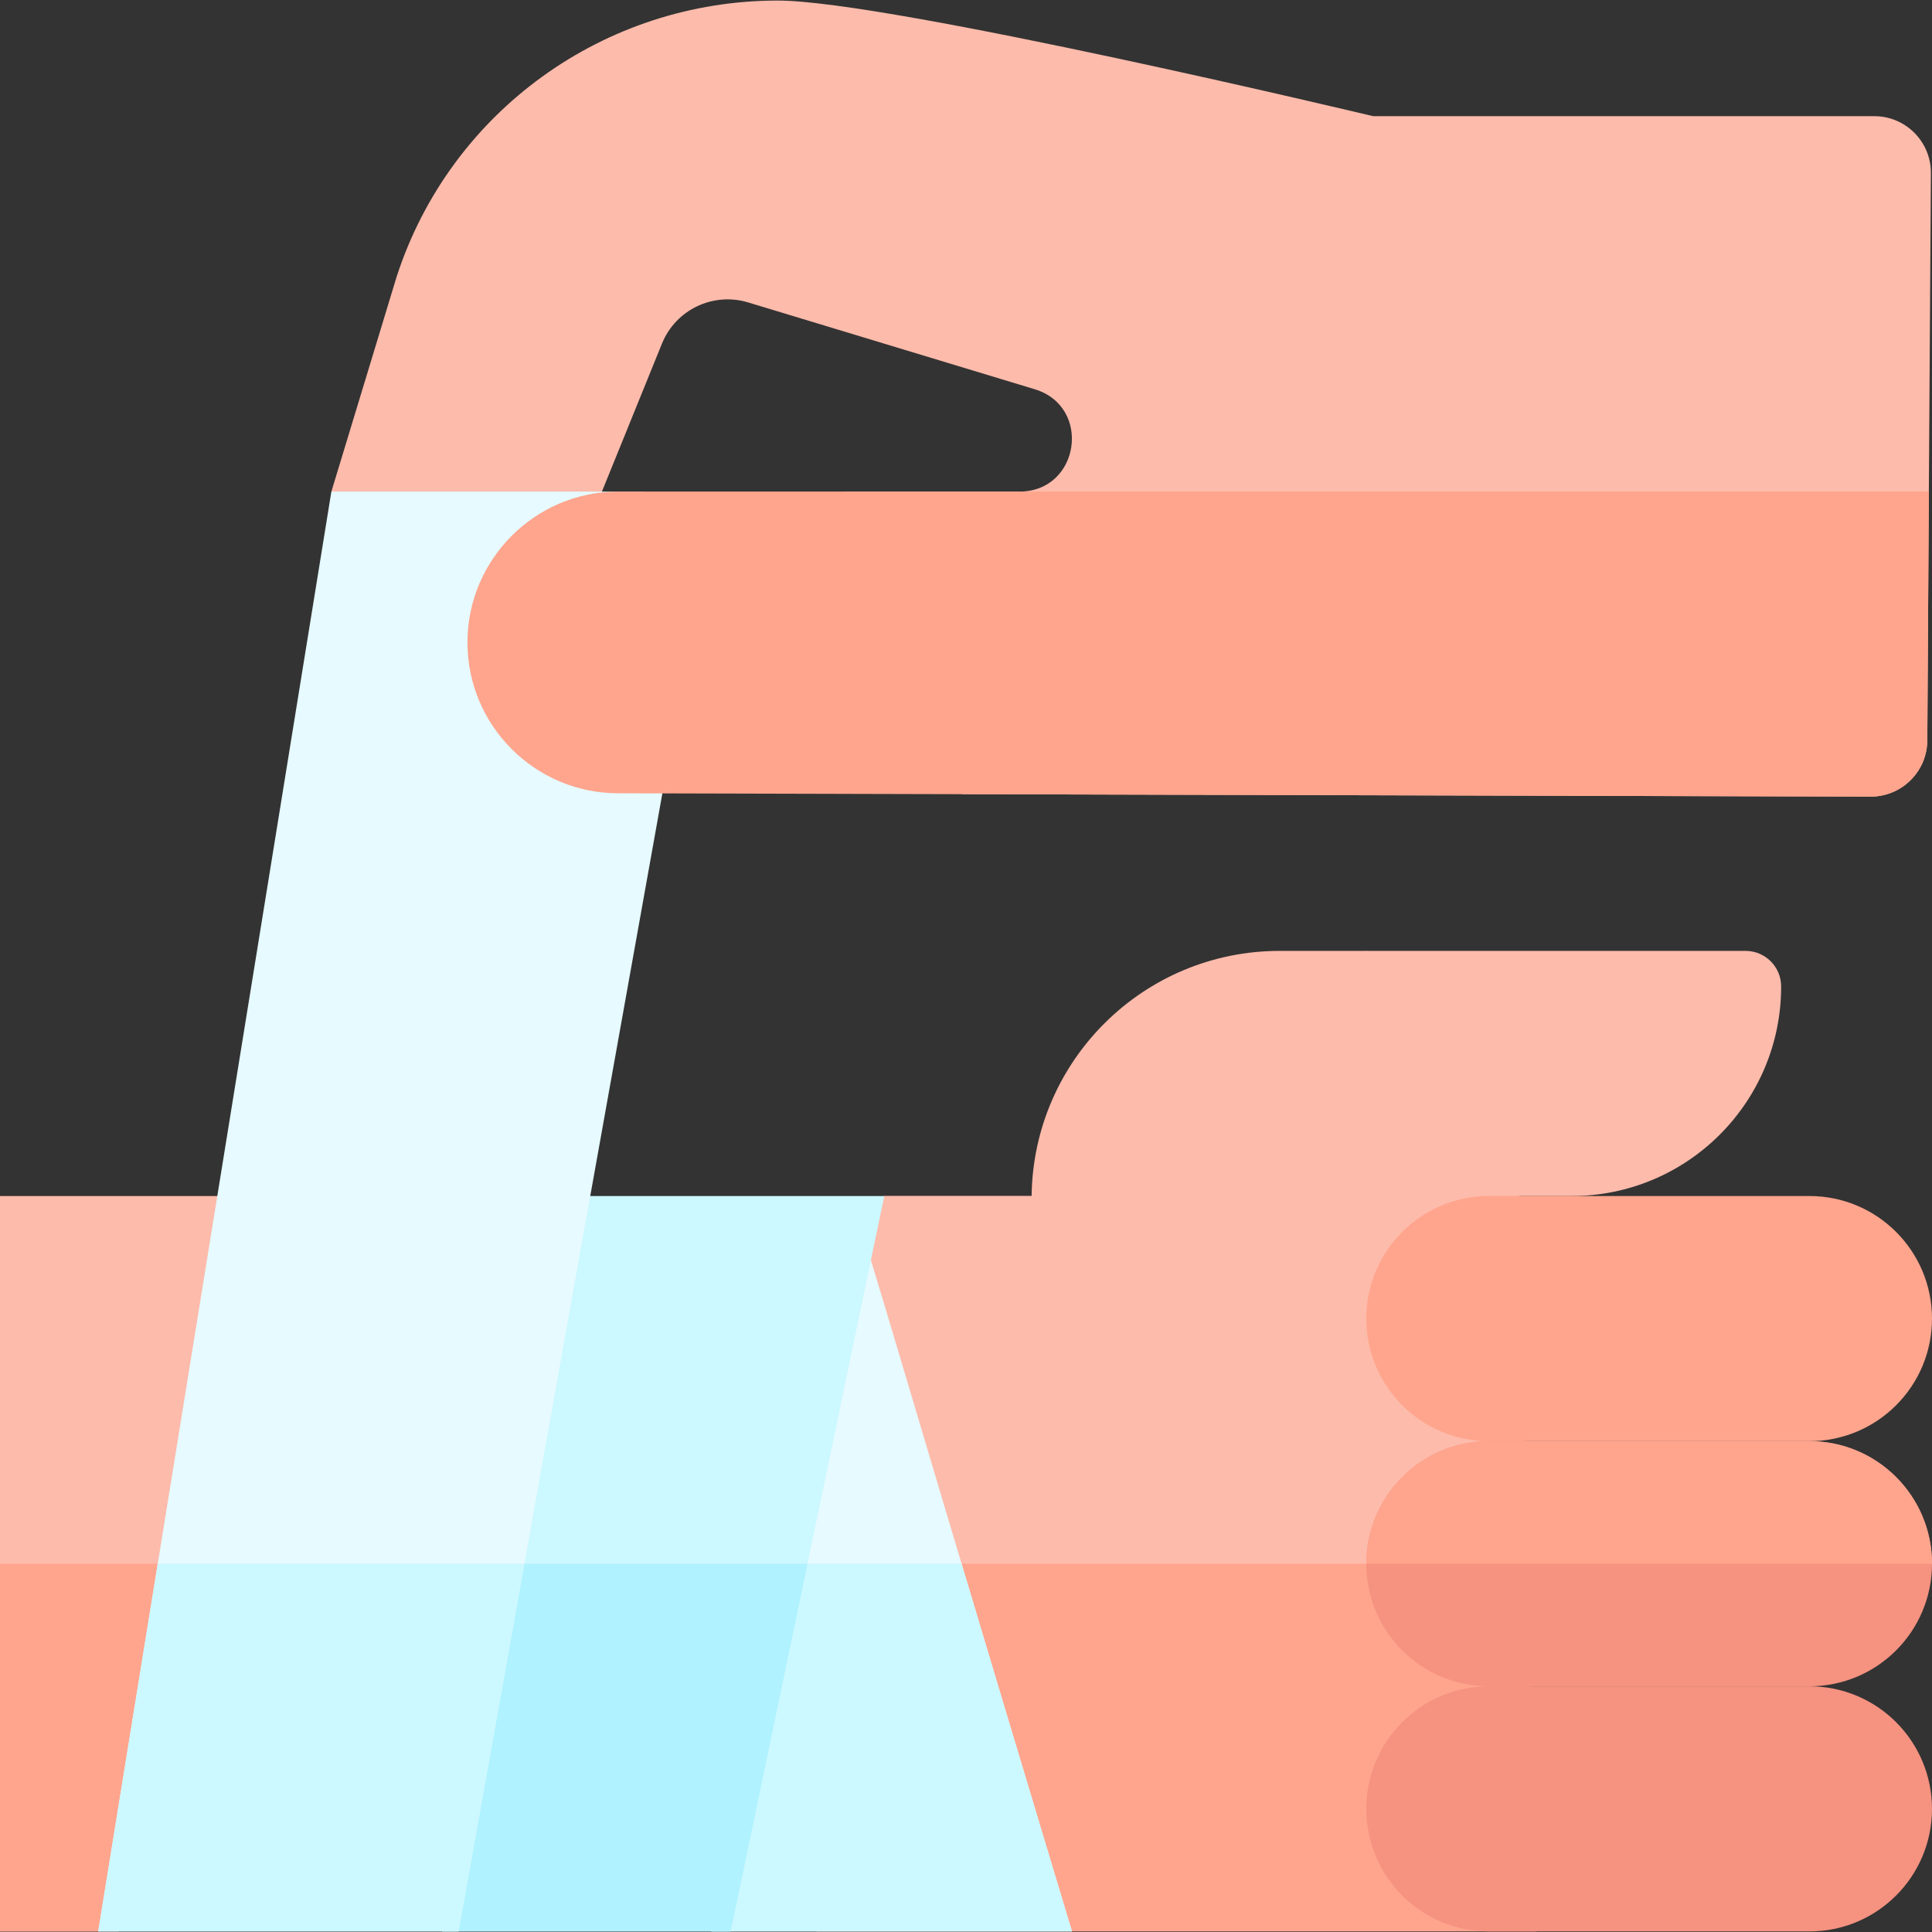<svg id="Capa_1" enable-background="new 0 0 512.295 512.295" height="512" viewBox="0 0 512.295 512.295" width="512" xmlns="http://www.w3.org/2000/svg"><rect x="0" y="0" width="512.295" height="512.295" fill="#333333" stroke="none"/><g><g fill="#fdbbab"><path d="m87.87 130.347c.001.001.007.006.015.012-.001-.001-.003-.002-.004-.003-.003-.003-.006-.005-.011-.009z"/><path d="m497 30.807h-132.89s-128.22-30.66-157.89-30.66c-46.01 0-86.85 29.44-101.04 73.21l-17.31 56.99c-.001-.001.004.003.012.009.003.002.005.004.008.006-.002-.001-.003-.002-.005-.004.018.014.056.044.12.095-.018-.014-.037-.029-.055-.043.034.027.061.048.082.065.008.006.014.011.023.018-.004-.004-.009-.007-.013-.011.019.015.034.027.043.034-.001 0-.002-.001-.002-.002.001.001.003.002.004.003.014.011.016.012.01.008 1.347 1.064 9.865 7.791 54.103 42.731.84-2.071 33.084-81.544 33.33-82.15 3.65-9 13.57-13.73 22.86-10.91l75.985 23.02c15.262 4.624 11.928 27.13-4.019 27.13h-46.456l31.26 80.24c.36.001 204.933.553 241 .65.15 0 .3 0 .45-.01 7.98-.3 14.39-6.84 14.44-14.9.03-4.65.21-34.22.41-65.98.25-37.92.51-78.96.54-84.45.05-8.309-6.68-15.089-15-15.089z"/><path d="m88.086 130.518c.005.004.009.007.012.009-.003-.002-.006-.005-.01-.008-.001 0-.002-.001-.002-.001z"/><path d="m88.006 130.455c.013.01.025.02.037.029-.003-.002-.006-.005-.009-.007-.011-.008-.019-.016-.028-.022z"/></g><g><path d="m362.295 252.142 39.615 19.979 5.385 240.021h-190.85v-177l18-18h39.1" fill="#ffa58d"/><path d="m472.295 261.578c0 30.687-24.877 55.564-55.564 55.564h-24.436v97.5h-175.85v-79.5c7.029-7.029 10.971-10.971 18-18h39.1c.43-36.023 29.754-65 65.78-65h123.534c5.211 0 9.436 4.225 9.436 9.436z" fill="#fdbbab"/><path d="m512.295 349.643c0-17.949-14.551-32.5-32.5-32.5h-85c-17.949 0-32.5 14.551-32.5 32.5s14.551 32.5 32.5 32.5h85c17.949-.001 32.5-14.551 32.5-32.5z" fill="#ffa58d"/><path d="m512.295 414.643c0-17.949-14.551-32.5-32.5-32.5h-85c-17.949 0-32.5 14.551-32.5 32.5s14.551 32.5 32.5 32.5h85c17.949-.001 32.5-14.551 32.5-32.5z" fill="#f59280"/><path d="m394.795 382.142h85c17.95 0 32.5 14.55 32.5 32.5h-150c0-17.95 14.55-32.5 32.5-32.5z" fill="#ffa58d"/><path d="m512.295 479.643c0-17.949-14.551-32.5-32.5-32.5h-85c-17.949 0-32.5 14.551-32.5 32.5s14.551 32.5 32.5 32.5h85c17.949-.001 32.5-14.551 32.5-32.5z" fill="#f59280"/><path d="m69.26 317.148c-1.679 8.647-36.252 186.725-37.86 195h-31.4v-195z" fill="#fdbbab"/><path d="m50.33 414.648c-7.87 40.535-14.616 75.288-17.988 92.651-2.218 1.826-3.671 3.023-5.889 4.849h-26.453v-97.5z" fill="#ffa58d"/><path d="m284.25 512.148h-95.61l38.89-186.19c2.861 3.851-1.191-5.943 56.72 186.19z" fill="#e6faff"/><path d="m284.25 512.148h-95.61l20.37-97.5h45.97c7.38 24.7 16.92 56.51 29.27 97.5z" fill="#ccf8ff"/><path d="m234.48 317.148-40.73 195h-76.5l34.792-195z" fill="#ccf8ff"/><path d="m214.12 414.648-20.37 97.5h-76.5l17.396-97.5z" fill="#b0f2ff"/><path d="m181.98 174.976s-60.319 336.8-60.4 337.171h-95.54l61.828-381.796h82.598z" fill="#e6faff"/><path d="m139.053 414.648-17.473 97.5h-95.54l15.789-97.5z" fill="#ccf8ff"/></g><path d="m511.46 130.347c-.2 31.76-.38 61.33-.41 65.98-.05 8.06-6.46 14.6-14.44 14.9-127.927-.335-287.288-.764-332.69-.88-22.04 0-39.97-17.94-39.97-40 0-21.965 17.864-40 40-40z" fill="#ffa58d"/></g></svg>